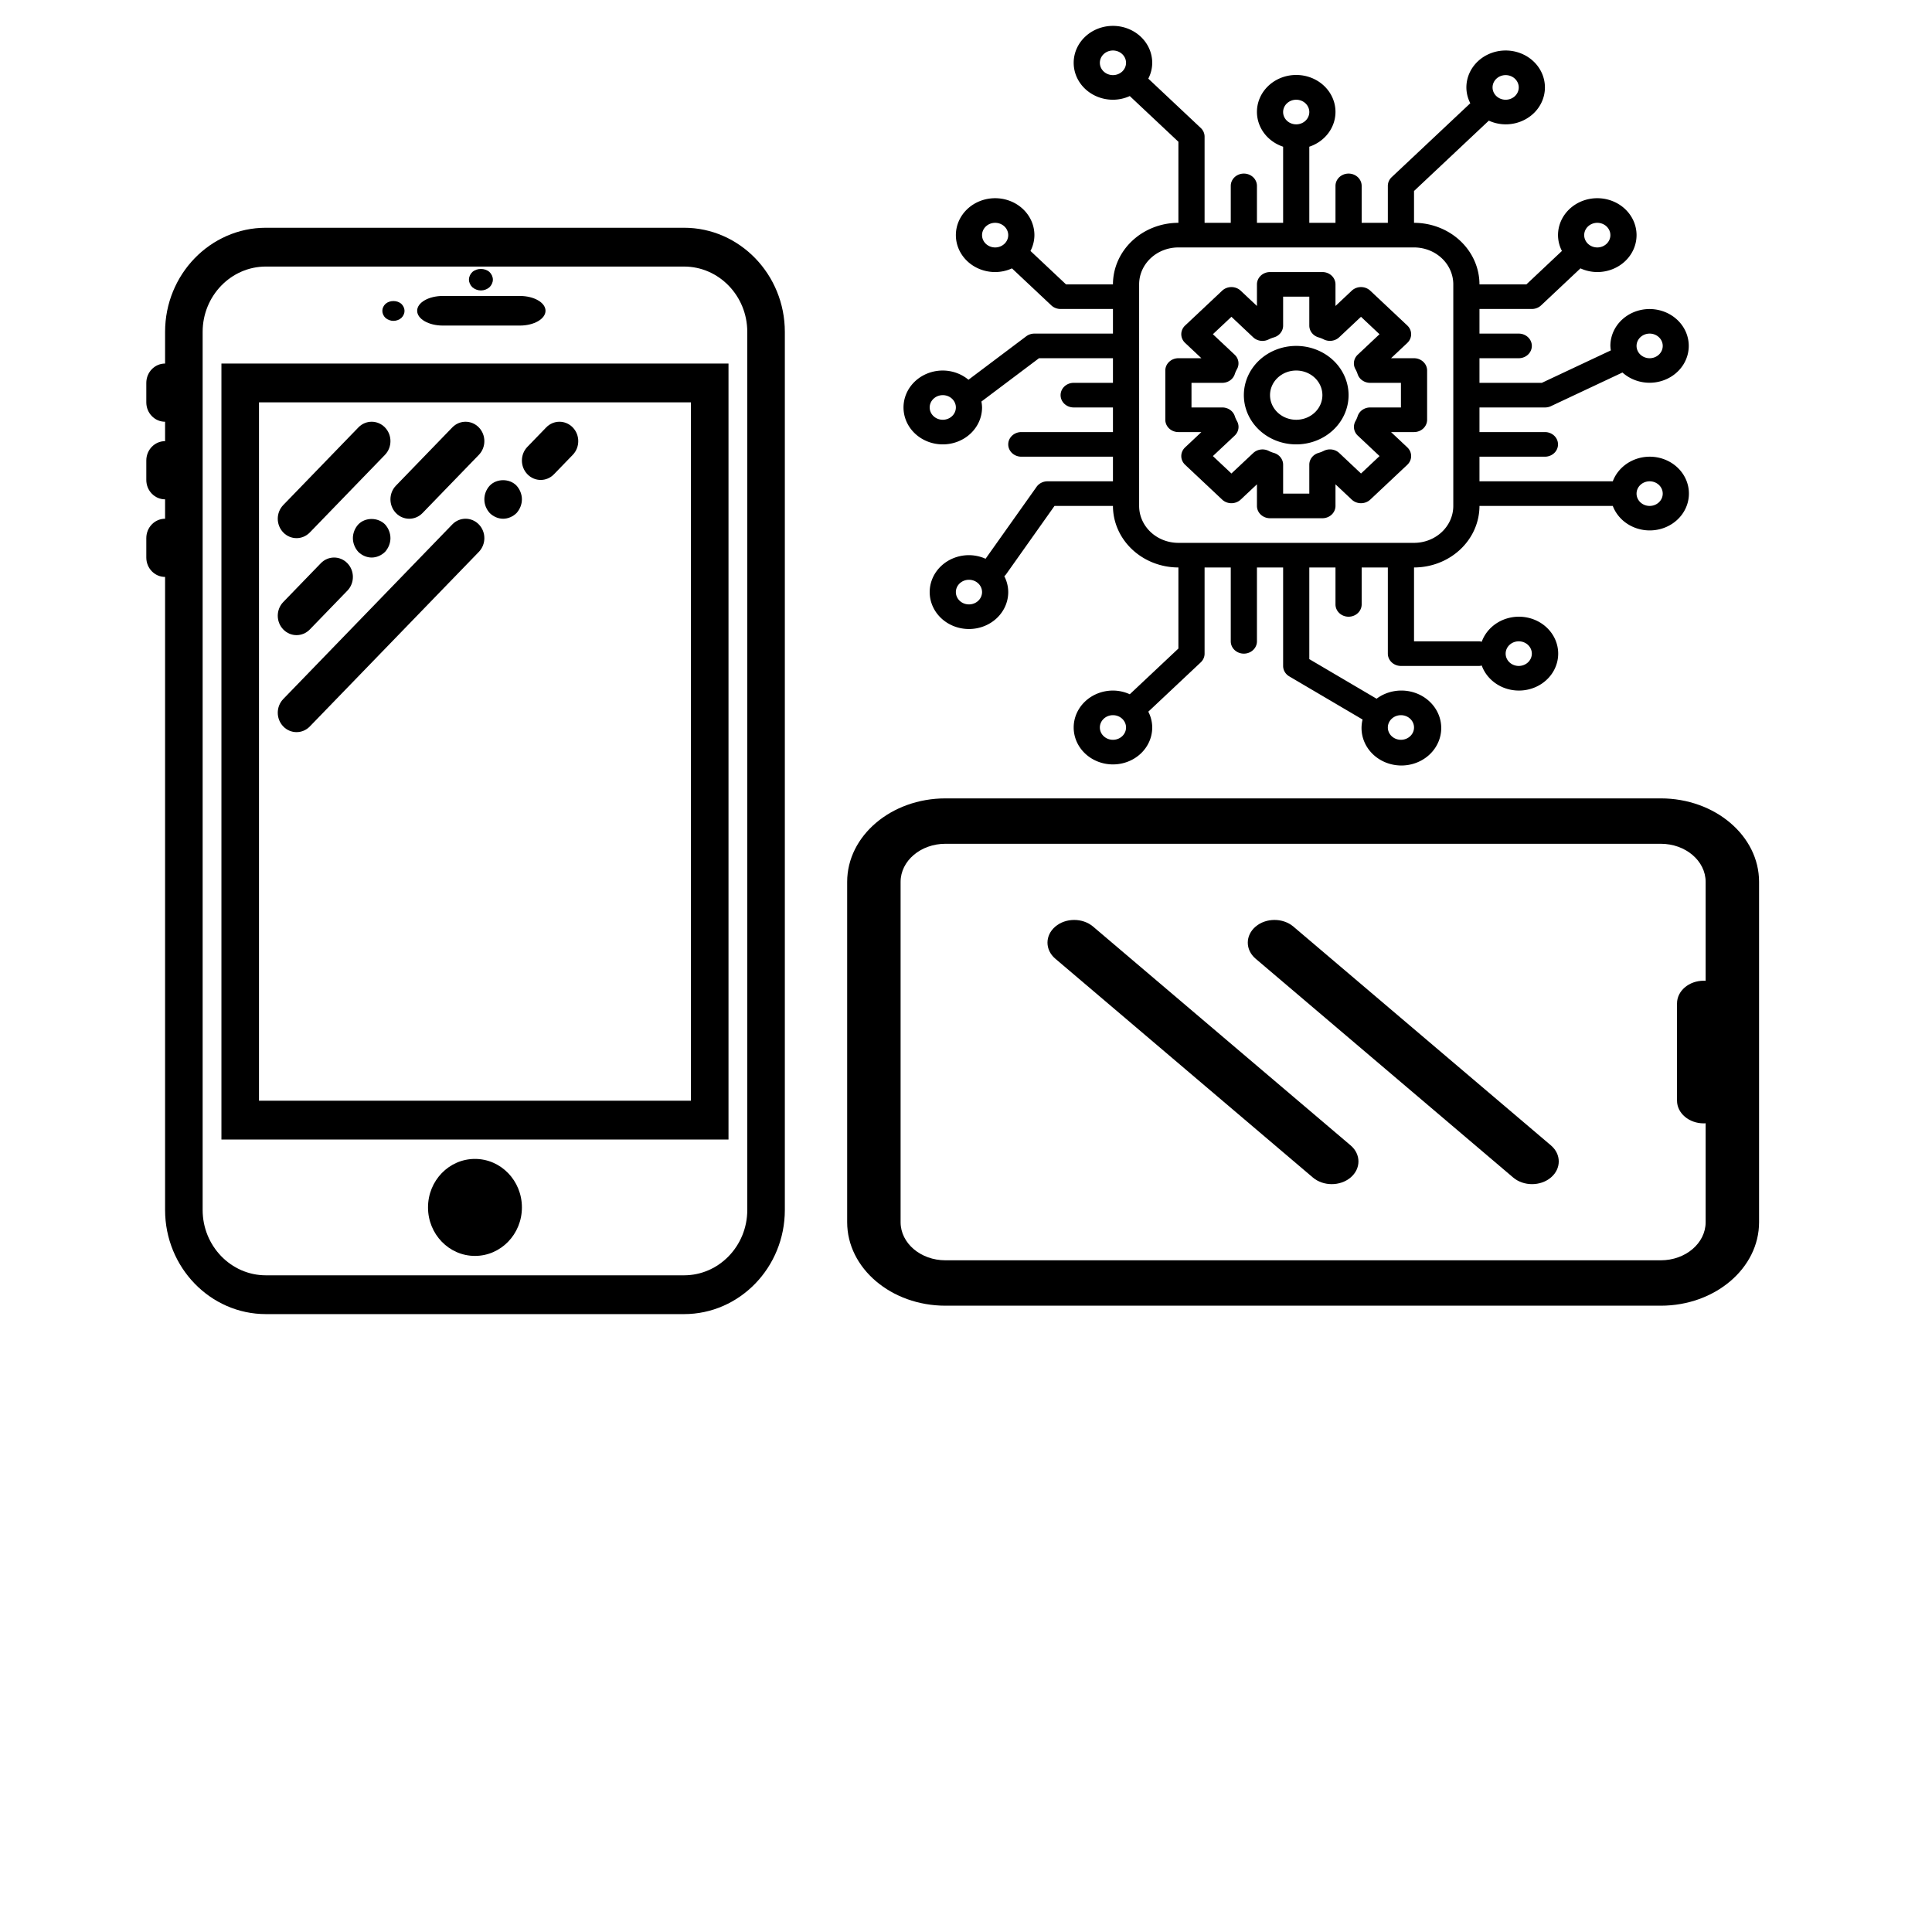 <svg
   xmlns:dc="http://purl.org/dc/elements/1.1/"
   xmlns:cc="http://creativecommons.org/ns#"
   xmlns:rdf="http://www.w3.org/1999/02/22-rdf-syntax-ns#"
   xmlns:svg="http://www.w3.org/2000/svg"
   xmlns="http://www.w3.org/2000/svg"
   xmlns:sodipodi="http://sodipodi.sourceforge.net/DTD/sodipodi-0.dtd"
   xmlns:inkscape="http://www.inkscape.org/namespaces/inkscape"
   height="512pt"
   viewBox="-88 0 512 512"
   width="512pt"
   version="1.1"
   id="svg30"
   sodipodi:docname="bgsvg.svg"
   inkscape:version="1.0.2-2 (e86c870879, 2021-01-15)">
  <defs
     id="defs34" />
  <sodipodi:namedview
     pagecolor="#E8E8E8"
     bordercolor="#E8E8E8"
     borderopacity="1"
     objecttolerance="10"
     gridtolerance="10"
     guidetolerance="10"
     inkscape:pageopacity="0"
     inkscape:pageshadow="2"
     inkscape:window-width="1710"
     inkscape:window-height="1030"
     id="namedview32"
     showgrid="false"
     inkscape:zoom="0.82967656"
     inkscape:cx="243.19077"
     inkscape:cy="299.61544"
     inkscape:window-x="32"
     inkscape:window-y="0"
     inkscape:window-maximized="0"
     inkscape:current-layer="svg30" />
  <g
     id="g103"
     transform="matrix(0.38,0,0,0.364,110.364,145.786)" />
  <g
     id="CPU"
     transform="matrix(3.469,0,0,3.262,144.502,0.334)">
    <path
       d="m 41,29 h -1.756 l 1.243,-1.243 a 1,1 0 0 0 0,-1.414 l -2.83,-2.83 a 1,1 0 0 0 -1.414,0 L 35,24.756 V 23 a 1,1 0 0 0 -1,-1 h -4 a 1,1 0 0 0 -1,1 v 1.756 l -1.243,-1.243 a 1,1 0 0 0 -1.414,0 l -2.83,2.83 a 1,1 0 0 0 0,1.414 L 24.756,29 H 23 a 1,1 0 0 0 -1,1 v 4 a 1,1 0 0 0 1,1 h 1.756 l -1.243,1.243 a 1,1 0 0 0 0,1.414 l 2.83,2.83 a 1,1 0 0 0 1.414,0 L 29,39.244 V 41 a 1,1 0 0 0 1,1 h 4 a 1,1 0 0 0 1,-1 v -1.756 l 1.243,1.243 a 1,1 0 0 0 1.414,0 l 2.83,-2.83 a 1,1 0 0 0 0,-1.414 L 39.244,35 H 41 a 1,1 0 0 0 1,-1 v -4 a 1,1 0 0 0 -1,-1 z m -1,4 h -2.35 a 1,1 0 0 0 -0.957,0.71 2.234,2.234 0 0 1 -0.169,0.406 1,1 0 0 0 0.179,1.171 L 38.366,36.95 36.95,38.366 35.287,36.7 a 1,1 0 0 0 -1.171,-0.179 2.306,2.306 0 0 1 -0.4,0.168 A 1,1 0 0 0 33,37.65 V 40 h -2 v -2.35 a 1,1 0 0 0 -0.713,-0.958 2.306,2.306 0 0 1 -0.4,-0.168 1,1 0 0 0 -1.171,0.179 L 27.05,38.366 25.634,36.95 27.3,35.287 A 1,1 0 0 0 27.479,34.116 2.234,2.234 0 0 1 27.31,33.71 1,1 0 0 0 26.35,33 H 24 v -2 h 2.35 a 1,1 0 0 0 0.957,-0.71 2.234,2.234 0 0 1 0.169,-0.406 1,1 0 0 0 -0.179,-1.171 L 25.634,27.05 27.05,25.634 28.713,27.3 a 1,1 0 0 0 1.171,0.179 2.306,2.306 0 0 1 0.4,-0.168 A 1,1 0 0 0 31,26.35 V 24 h 2 v 2.35 a 1,1 0 0 0 0.713,0.958 2.306,2.306 0 0 1 0.4,0.168 1,1 0 0 0 1.171,-0.179 l 1.663,-1.663 1.416,1.416 -1.663,1.663 A 1,1 0 0 0 36.521,29.884 2.234,2.234 0 0 1 36.69,30.29 1,1 0 0 0 37.647,31 H 40 Z"
       id="path142" />
    <path
       d="m 32,28 a 4,4 0 1 0 4,4 4,4 0 0 0 -4,-4 z m 0,6 a 2,2 0 1 1 2,-2 2,2 0 0 1 -2,2 z"
       id="path144" />
    <path
       d="m 59,37 a 3,3 0 0 0 -2.816,2 H 46 v -2 h 5 a 1,1 0 0 0 0,-2 h -5 v -2 h 5 a 1,1 0 0 0 0.447,-0.1 l 5.476,-2.739 A 2.994,2.994 0 1 0 56,28 2.9,2.9 0 0 0 56.037,28.363 L 50.764,31 H 46 v -2 h 3 a 1,1 0 0 0 0,-2 h -3 v -2 h 4 a 1,1 0 0 0 0.707,-0.293 l 3,-3 0.006,-0.009 A 2.957,2.957 0 0 0 55,22 3,3 0 1 0 52,19 2.957,2.957 0 0 0 52.3,20.287 L 52.291,20.293 49.586,23 H 46 A 5.006,5.006 0 0 0 41,18 V 15.414 L 46.707,9.707 46.713,9.698 A 2.957,2.957 0 0 0 48,10 3,3 0 1 0 45,7 2.957,2.957 0 0 0 45.3,8.287 l -0.009,0.006 -6,6 A 1,1 0 0 0 39,15 v 3 h -2 v -3 a 1,1 0 0 0 -2,0 v 3 h -2 v -6.184 a 3,3 0 1 0 -2,0 V 18 h -2 v -3 a 1,1 0 0 0 -2,0 v 3 h -2 v -7 a 1,1 0 0 0 -0.293,-0.707 l -4,-4 L 20.7,6.287 A 2.957,2.957 0 0 0 21,5 3,3 0 1 0 18,8 2.96,2.96 0 0 0 19.287,7.7 L 19.293,7.709 23,11.414 V 18 a 5.006,5.006 0 0 0 -5,5 H 14.414 L 11.707,20.293 11.698,20.287 A 2.957,2.957 0 0 0 12,19 3,3 0 1 0 9,22 2.96,2.96 0 0 0 10.287,21.7 l 0.006,0.009 3,3 A 1,1 0 0 0 14,25 h 4 v 2 h -6 a 1,1 0 0 0 -0.625,0.219 l -4.413,3.53 A 2.974,2.974 0 0 0 5,30 3,3 0 1 0 8,33 2.925,2.925 0 0 0 7.951,32.52 L 12.351,29 H 18 v 2 h -3 a 1,1 0 0 0 0,2 h 3 v 2 h -7 a 1,1 0 0 0 0,2 h 7 v 2 h -5 a 1,1 0 0 0 -0.832,0.445 l -3.9,5.847 A 2.971,2.971 0 0 0 7,45 3,3 0 1 0 10,48 2.963,2.963 0 0 0 9.7,46.71 0.957,0.957 0 0 0 9.835,46.555 L 13.535,41 H 18 a 5.006,5.006 0 0 0 5,5 v 6.586 l -3.707,3.707 -0.006,0.009 A 2.957,2.957 0 0 0 18,56 a 3,3 0 1 0 3,3 2.957,2.957 0 0 0 -0.3,-1.287 l 0.009,-0.006 4,-4 A 1,1 0 0 0 25,53 v -7 h 2 v 6 a 1,1 0 0 0 2,0 v -6 h 2 v 8 a 1,1 0 0 0 0.47,0.848 l 5.6,3.505 a 3.044,3.044 0 1 0 1.069,-1.691 L 33,53.446 V 46 h 2 v 3 a 1,1 0 0 0 2,0 v -3 h 2 v 7 a 1,1 0 0 0 1,1 h 6 a 0.9,0.9 0 0 0 0.173,-0.035 3,3 0 1 0 0,-1.93 A 0.9,0.9 0 0 0 46,52 h -5 v -6 a 5.006,5.006 0 0 0 5,-5 H 56.184 A 2.995,2.995 0 1 0 59,37 Z m 0,-10 a 1,1 0 1 1 -1,1 1,1 0 0 1 1,-1 z m -4,-9 a 1,1 0 1 1 -1,1 1,1 0 0 1 1,-1 z M 48,6 A 1,1 0 1 1 47,7 1,1 0 0 1 48,6 Z M 32,8 A 1,1 0 1 1 31,9 1,1 0 0 1 32,8 Z M 18,6 A 1,1 0 1 1 19,5 1,1 0 0 1 18,6 Z M 9,20 a 1,1 0 1 1 1,-1 1,1 0 0 1 -1,1 z M 5,34 a 1,1 0 1 1 1,-1 1,1 0 0 1 -1,1 z m 2,15 a 1,1 0 1 1 1,-1 1,1 0 0 1 -1,1 z m 11,11 a 1,1 0 1 1 1,-1 1,1 0 0 1 -1,1 z m 22,-2 a 1,1 0 1 1 -1,1 1,1 0 0 1 1,-1 z m 9,-6 a 1,1 0 1 1 -1,1 1,1 0 0 1 1,-1 z M 44,41 a 3,3 0 0 1 -3,3 H 23 A 3,3 0 0 1 20,41 V 23 a 3,3 0 0 1 3,-3 h 18 a 3,3 0 0 1 3,3 z m 15,0 a 1,1 0 1 1 1,-1 1,1 0 0 1 -1,1 z"
       id="path146" />
  </g>
  <g
     id="g385"
     transform="matrix(4.977,0,0,5.141,-103.975,60.357)">
    <g
       id="g317">
	<g
   id="g315">
		<path
   d="m 19,16 c 0.256,0 0.512,-0.098 0.707,-0.293 l 4,-4 c 0.391,-0.391 0.391,-1.023 0,-1.414 -0.391,-0.391 -1.023,-0.391 -1.414,0 l -4,4 c -0.391,0.391 -0.391,1.023 0,1.414 C 18.488,15.902 18.744,16 19,16 Z"
   id="path291" />

		<path
   d="m 19,21 c 0.256,0 0.512,-0.098 0.707,-0.293 l 2,-2 c 0.391,-0.391 0.391,-1.023 0,-1.414 -0.391,-0.391 -1.023,-0.391 -1.414,0 l -2,2 c -0.391,0.391 -0.391,1.023 0,1.414 C 18.488,20.902 18.744,21 19,21 Z"
   id="path293" />

		<path
   d="M 22.29,15.29 C 22.11,15.479 22,15.74 22,16 c 0,0.26 0.11,0.52 0.29,0.71 0.19,0.18 0.45,0.29 0.71,0.29 0.26,0 0.52,-0.11 0.71,-0.29 C 23.89,16.52 24,16.26 24,16 c 0,-0.26 -0.11,-0.521 -0.29,-0.71 -0.38,-0.37 -1.05,-0.37 -1.42,0 z"
   id="path295" />

		<path
   d="M 24.293,14.707 C 24.488,14.902 24.744,15 25,15 c 0.256,0 0.512,-0.098 0.707,-0.293 l 3,-3 c 0.391,-0.391 0.391,-1.023 0,-1.414 -0.391,-0.391 -1.023,-0.391 -1.414,0 l -3,3 c -0.391,0.391 -0.391,1.023 0,1.414 z"
   id="path297" />

		<path
   d="m 27.293,15.293 -9,9 c -0.391,0.391 -0.391,1.023 0,1.414 C 18.488,25.902 18.744,26 19,26 c 0.256,0 0.512,-0.098 0.707,-0.293 l 9,-9 c 0.391,-0.391 0.391,-1.023 0,-1.414 -0.391,-0.391 -1.023,-0.391 -1.414,0 z"
   id="path299" />

		<path
   d="M 29.29,13.29 C 29.11,13.479 29,13.729 29,14 c 0,0.27 0.11,0.52 0.29,0.71 0.19,0.18 0.45,0.29 0.71,0.29 0.26,0 0.52,-0.11 0.71,-0.29 C 30.89,14.52 31,14.26 31,14 c 0,-0.26 -0.11,-0.521 -0.29,-0.71 -0.37,-0.37 -1.05,-0.37 -1.42,0 z"
   id="path301" />

		<path
   d="m 32.293,10.293 -1,1 c -0.391,0.391 -0.391,1.023 0,1.414 C 31.488,12.902 31.744,13 32,13 c 0.256,0 0.512,-0.098 0.707,-0.293 l 1,-1 c 0.391,-0.391 0.391,-1.023 0,-1.414 -0.391,-0.391 -1.023,-0.391 -1.414,0 z"
   id="path303" />

		<path
   d="M 39.632,0 H 17.368 C 14.408,0 12,2.408 12,5.368 V 7 c -0.552,0 -1,0.447 -1,1 v 1 c 0,0.553 0.448,1 1,1 v 1 c -0.552,0 -1,0.447 -1,1 v 1 c 0,0.553 0.448,1 1,1 v 1 c -0.552,0 -1,0.447 -1,1 v 1 c 0,0.553 0.448,1 1,1 V 50.632 C 12,53.592 14.408,56 17.368,56 H 39.632 C 42.592,56 45,53.592 45,50.632 V 5.368 C 45,2.408 42.592,0 39.632,0 Z M 43,50.632 C 43,52.489 41.489,54 39.632,54 H 17.368 C 15.511,54 14,52.489 14,50.632 V 5.368 C 14,3.511 15.511,2 17.368,2 H 39.632 C 41.489,2 43,3.511 43,5.368 Z"
   id="path305" />

		<path
   d="M 15,47 H 42 V 7 H 15 Z M 17,9 H 40 V 45 H 17 Z"
   id="path307" />

		<path
   d="m 26.789,5.042 h 4.101 c 0.754,0 1.367,-0.341 1.367,-0.763 0,-0.422 -0.612,-0.763 -1.367,-0.763 h -4.101 c -0.754,0 -1.367,0.341 -1.367,0.763 0,0.422 0.612,0.763 1.367,0.763 z"
   id="path309"
   style="stroke-width:1.021" />

		<path
   d="m 24.159,4.8 c 0.154,0 0.308,-0.056 0.42,-0.149 0.106,-0.098 0.171,-0.231 0.171,-0.365 0,-0.133 -0.065,-0.267 -0.171,-0.365 -0.225,-0.19 -0.615,-0.19 -0.84,0 -0.106,0.097 -0.171,0.225 -0.171,0.365 0,0.133 0.065,0.267 0.171,0.365 0.112,0.092 0.266,0.149 0.42,0.149 z"
   id="path311"
   style="stroke-width:0.551" />

		<circle
   cx="28.5"
   cy="50.5"
   r="2.5"
   id="circle313" />

	<path
   d="m 28.817,3.232 c 0.166,0 0.331,-0.061 0.452,-0.162 0.115,-0.106 0.185,-0.251 0.185,-0.396 0,-0.145 -0.07,-0.291 -0.185,-0.396 -0.242,-0.206 -0.662,-0.206 -0.904,0 -0.115,0.105 -0.185,0.245 -0.185,0.396 0,0.145 0.07,0.29 0.185,0.396 0.121,0.1 0.287,0.162 0.452,0.162 z"
   id="path311-3"
   style="stroke-width:0.596" />
</g>

</g>
    <g
       id="g319">
</g>
    <g
       id="g321">
</g>
    <g
       id="g323">
</g>
    <g
       id="g325">
</g>
    <g
       id="g327">
</g>
    <g
       id="g329">
</g>
    <g
       id="g331">
</g>
    <g
       id="g333">
</g>
    <g
       id="g335">
</g>
    <g
       id="g337">
</g>
    <g
       id="g339">
</g>
    <g
       id="g341">
</g>
    <g
       id="g343">
</g>
    <g
       id="g345">
</g>
    <g
       id="g347">
</g>
  </g>
  <g
     id="g563"
     transform="matrix(0,0.401,-0.472,0,378.172,211.581)">
    <path
       d="M 280.102,0 H 55.164 C 24.746,0 0,24.746 0,55.168 V 456.836 C 0,487.254 24.746,512 55.164,512 H 280.102 c 30.418,0 55.164,-24.746 55.164,-55.164 V 55.168 C 335.266,24.746 310.52,0 280.102,0 Z m 25.164,456.836 c 0,13.875 -11.289,25.164 -25.164,25.164 H 55.164 C 41.289,482 30,470.711 30,456.836 V 55.168 C 30,41.289 41.289,30 55.164,30 h 65.391 c -0.023,0.355 -0.055,0.707 -0.055,1.066 0,8.285 6.715,15 15,15 h 64.266 c 8.285,0 15,-6.715 15,-15 0,-0.359 -0.027,-0.711 -0.055,-1.066 h 65.391 c 13.875,0 25.164,11.289 25.164,25.168 z m 0,0"
       id="path546" />
    <path
       d="M 229.328,229.328 84.727,373.926 c -5.859,5.859 -5.859,15.355 0,21.215 2.93,2.926 6.766,4.391 10.605,4.391 3.84,0 7.68,-1.465 10.605,-4.391 L 250.539,250.539 c 5.859,-5.855 5.859,-15.355 0,-21.211 -5.855,-5.859 -15.352,-5.859 -21.211,0 z m 0,0"
       id="path548" />
    <path
       d="M 229.328,116.859 84.727,261.461 c -5.859,5.859 -5.859,15.355 0,21.215 2.926,2.926 6.766,4.391 10.605,4.391 3.836,0 7.676,-1.465 10.605,-4.391 L 250.539,138.074 c 5.859,-5.855 5.859,-15.355 0,-21.211 -5.855,-5.859 -15.352,-5.859 -21.211,-0.004 z m 0,0"
       id="path550" />
  </g>
</svg>
